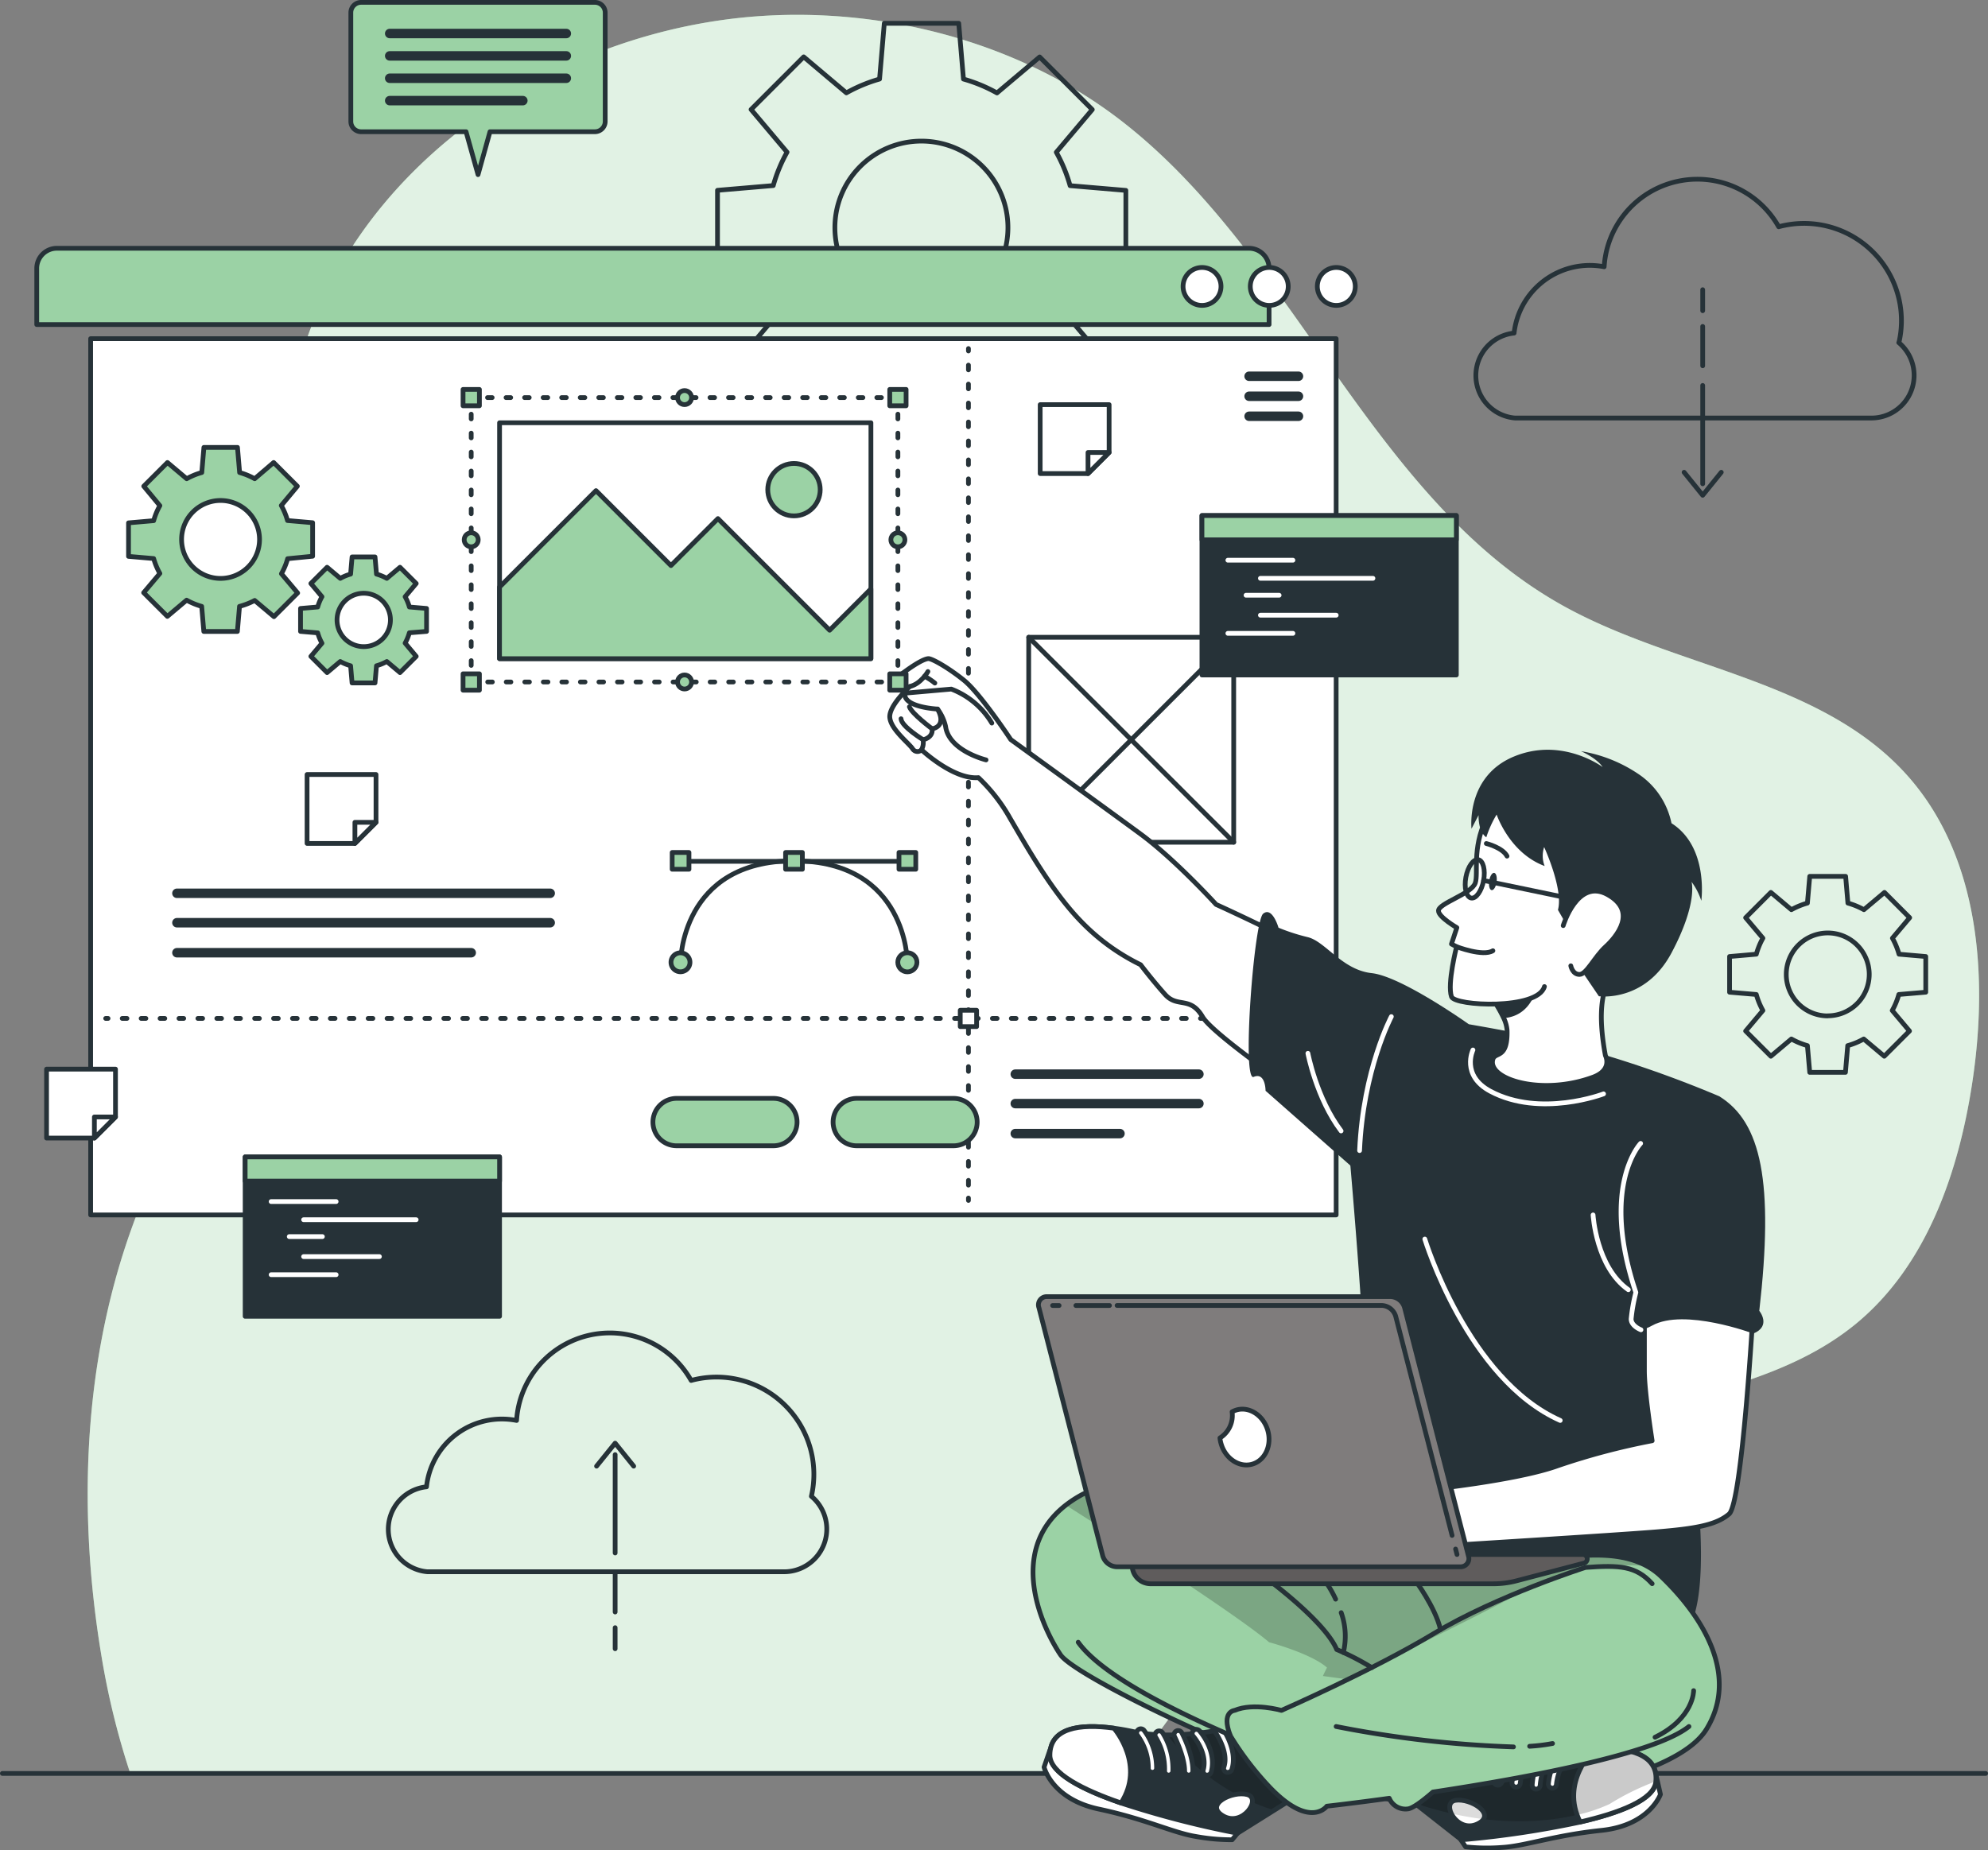 <svg id="Layer_1" data-name="Layer 1" xmlns="http://www.w3.org/2000/svg" xmlns:xlink="http://www.w3.org/1999/xlink" viewBox="0 0 419.32 390.36"><rect x="0" y="0" width="419.32" height="390.36" fill="#808080" stroke="none"/><defs><style>.cls-1,.cls-4{fill:#9bd2a5;}.cls-1,.cls-2,.cls-20,.cls-21,.cls-22,.cls-23,.cls-3,.cls-6,.cls-7,.cls-8,.cls-9{stroke:#263238;}.cls-1,.cls-10,.cls-2,.cls-20,.cls-21,.cls-22,.cls-23,.cls-3,.cls-6,.cls-7,.cls-8,.cls-9{stroke-linecap:round;stroke-linejoin:round;}.cls-11,.cls-2{fill:#263238;}.cls-15,.cls-3,.cls-5{fill:#fff;}.cls-5{opacity:0.7;}.cls-10,.cls-22,.cls-23,.cls-6,.cls-7,.cls-8,.cls-9{fill:none;}.cls-7{stroke-width:2px;}.cls-8{stroke-dasharray:1 3;}.cls-9{stroke-dasharray:1 2.99;}.cls-10{stroke:#fff;}.cls-12{clip-path:url(#clip-path);}.cls-13,.cls-17{fill-opacity:0.7;}.cls-13{opacity:0.3;}.cls-14{clip-path:url(#clip-path-2);}.cls-16{clip-path:url(#clip-path-3);}.cls-17{opacity:0.2;}.cls-18{clip-path:url(#clip-path-4);}.cls-19{clip-path:url(#clip-path-5);}.cls-20{fill:#5f5c5c;}.cls-21{fill:#7f7c7c;}.cls-22{stroke-dasharray:0.98 2.93;}.cls-23{stroke-dasharray:1 3;}</style><clipPath id="clip-path" transform="translate(-88.28 -225.32)"><path class="cls-1" d="M448.2,590.16c-6.77,11-41.12,16.21-59.87,15.72s-72.7-26-76.36-31.44c-3.39-5-11.72-21.57,1.12-31.58a24.88,24.88,0,0,1,3.46-2.24c8.79-4.76,67.25,10.25,67.25,10.25s3.62-2.29,4.95-2.12c4.08.52,7,3.82,15.24,6.17,5.77,1.65,21.52-4.69,31.58.76a13.88,13.88,0,0,1,3.06,2.22C448,566.88,455,579.13,448.2,590.16Z"/></clipPath><clipPath id="clip-path-2" transform="translate(-88.28 -225.32)"><path class="cls-2" d="M379,599.72l17.51,13.75a201.83,201.83,0,0,0,25.12-3.75h0c8.3-1.92,15.55-4.68,15.95-8.46.61-5.74-5.53-7.31-12.82-7.09-1.37,0-2.76.14-4.17.29-11.68,1.25-26.51-5.2-26.51-5.2Z"/></clipPath><clipPath id="clip-path-3" transform="translate(-88.28 -225.32)"><path class="cls-3" d="M395.28,605.14c-3.16.52.31,7,4.59,5S398.43,604.63,395.28,605.14Z"/></clipPath><clipPath id="clip-path-4" transform="translate(-88.28 -225.32)"><path class="cls-3" d="M421.58,609.71c8.3-1.92,15.55-4.68,15.95-8.46.61-5.74-5.53-7.31-12.82-7.09C424.39,594.47,417.32,601.31,421.58,609.71Z"/></clipPath><clipPath id="clip-path-5" transform="translate(-88.28 -225.32)"><path class="cls-2" d="M368.18,600.25l-18.87,11.83a199.22,199.22,0,0,1-24.58-6.37h0c-8.06-2.78-15-6.28-15-10.08,0-5.77,6.26-6.69,13.49-5.7,1.36.17,2.74.42,4.12.72,11.48,2.47,26.91-2.39,26.91-2.39Z"/></clipPath></defs><title>developer</title><path class="cls-4" d="M115.76,599.47H327q1.29-2.06,2.59-4.06c22.73-34.58,59.1-59.24,98.83-70.8,17.8-5.19,37.08-8.27,51.39-20.06,14.71-12.14,21.47-31.5,24.4-50.35,3.54-22.82,1.63-48.4-13.86-65.53-18.2-20.12-48.67-22.37-72.38-35.56-40.79-22.7-56.6-74.39-93.71-102.71-23.43-17.88-55.09-24.81-83.4-20.89-40.19,5.56-78,32.5-89.36,72A99.79,99.79,0,0,0,148,336.88c1.82,23.55,6.88,47.4,2.1,70.53-5.26,25.5-21.85,47-31.76,71.09-12.34,30-14,63.61-8.76,95.58A163.92,163.92,0,0,0,115.76,599.47Z" transform="translate(-88.28 -225.32)"/><path class="cls-5" d="M115.76,599.47H327q1.29-2.06,2.59-4.06c22.73-34.58,59.1-59.24,98.83-70.8,17.8-5.19,37.08-8.27,51.39-20.06,14.71-12.14,21.47-31.5,24.4-50.35,3.54-22.82,1.63-48.4-13.86-65.53-18.2-20.12-48.67-22.37-72.38-35.56-40.79-22.7-56.6-74.39-93.71-102.71-23.43-17.88-55.09-24.81-83.4-20.89-40.19,5.56-78,32.5-89.36,72A99.79,99.79,0,0,0,148,336.88c1.82,23.55,6.88,47.4,2.1,70.53-5.26,25.5-21.85,47-31.76,71.09-12.34,30-14,63.61-8.76,95.58A163.92,163.92,0,0,0,115.76,599.47Z" transform="translate(-88.28 -225.32)"/><line class="cls-6" x1="0.5" y1="374.15" x2="418.82" y2="374.15"/><path class="cls-6" d="M325.75,281.19v-15.7l-11.76-1a32.31,32.31,0,0,0-2.91-7.05l7.59-9-11.1-11.1-9,7.59A32.6,32.6,0,0,0,291.5,242l-1-11.76h-15.7l-1,11.76a32.6,32.6,0,0,0-7,2.91l-9-7.59-11.1,11.1,7.59,9a32.31,32.31,0,0,0-2.91,7.05l-11.76,1v15.7l11.76,1a32,32,0,0,0,2.91,7l-7.59,9,11.1,11.1,9-7.6a32.11,32.11,0,0,0,7,2.91l1,11.76h15.7l1-11.76a32.11,32.11,0,0,0,7.05-2.91l9,7.6,11.1-11.1-7.59-9a32,32,0,0,0,2.91-7Zm-43.11,10.4a18.25,18.25,0,1,1,18.24-18.25A18.25,18.25,0,0,1,282.64,291.59Z" transform="translate(-88.28 -225.32)"/><path class="cls-6" d="M494.47,434.65v-7.53l-5.64-.49a15.41,15.41,0,0,0-1.39-3.38l3.64-4.32-5.32-5.33-4.33,3.64a15.92,15.92,0,0,0-3.38-1.39l-.48-5.64H470l-.49,5.64a15.92,15.92,0,0,0-3.38,1.39l-4.33-3.64-5.32,5.33,3.64,4.32a15.41,15.41,0,0,0-1.39,3.38l-5.64.49v7.53l5.64.48a15.21,15.21,0,0,0,1.39,3.38l-3.64,4.33,5.32,5.32,4.33-3.64a15.44,15.44,0,0,0,3.38,1.4l.49,5.64h7.53l.48-5.64a15.44,15.44,0,0,0,3.38-1.4l4.33,3.64,5.32-5.32-3.64-4.33a15.21,15.21,0,0,0,1.39-3.38Zm-20.67,5a8.75,8.75,0,1,1,8.75-8.75A8.75,8.75,0,0,1,473.8,439.63Z" transform="translate(-88.28 -225.32)"/><path class="cls-6" d="M488.81,297.6a20.07,20.07,0,0,0,.53-4.62,20.54,20.54,0,0,0-25.89-19.82,19.69,19.69,0,0,0-36.81,8.44,16.27,16.27,0,0,0-3-.29,16.09,16.09,0,0,0-16,14.28,9,9,0,0,0,.19,17.92h75.29a9,9,0,0,0,5.66-15.91Z" transform="translate(-88.28 -225.32)"/><line class="cls-6" x1="359.14" y1="81.32" x2="359.14" y2="102.07"/><line class="cls-6" x1="359.14" y1="68.87" x2="359.14" y2="77.17"/><line class="cls-6" x1="359.14" y1="61.12" x2="359.14" y2="65.55"/><polyline class="cls-6" points="355.22 99.64 359.14 104.49 363.06 99.64"/><path class="cls-6" d="M259.42,541a20.53,20.53,0,0,0-25.36-24.44A19.7,19.7,0,0,0,197.24,525a16,16,0,0,0-19,14,9,9,0,0,0,.2,17.92h75.29A9,9,0,0,0,259.42,541Z" transform="translate(-88.28 -225.32)"/><line class="cls-6" x1="129.75" y1="327.64" x2="129.75" y2="306.89"/><line class="cls-6" x1="129.75" y1="340.09" x2="129.75" y2="331.79"/><line class="cls-6" x1="129.75" y1="347.84" x2="129.75" y2="343.4"/><polyline class="cls-6" points="133.66 309.32 129.75 304.47 125.83 309.32"/><path class="cls-1" d="M12,52.38H263.44a4.24,4.24,0,0,1,4.24,4.24V68.47a0,0,0,0,1,0,0H7.75a0,0,0,0,1,0,0V56.62A4.24,4.24,0,0,1,12,52.38Z"/><rect class="cls-3" x="19.12" y="71.45" width="262.71" height="184.87"/><path class="cls-3" d="M374.14,285.75a4,4,0,1,1-4-4A4,4,0,0,1,374.14,285.75Z" transform="translate(-88.28 -225.32)"/><path class="cls-3" d="M360,285.75a4,4,0,1,1-4-4A4,4,0,0,1,360,285.75Z" transform="translate(-88.28 -225.32)"/><path class="cls-3" d="M345.82,285.75a4,4,0,1,1-4-4A4,4,0,0,1,345.82,285.75Z" transform="translate(-88.28 -225.32)"/><line class="cls-7" x1="273.88" y1="79.38" x2="263.47" y2="79.38"/><line class="cls-7" x1="273.88" y1="83.6" x2="263.47" y2="83.6"/><line class="cls-7" x1="273.88" y1="87.82" x2="263.47" y2="87.82"/><line class="cls-7" x1="37.32" y1="188.46" x2="116.05" y2="188.46"/><line class="cls-7" x1="37.32" y1="194.67" x2="116.05" y2="194.67"/><line class="cls-7" x1="37.32" y1="201" x2="99.39" y2="201"/><line class="cls-6" x1="204.27" y1="73.54" x2="204.27" y2="74.04"/><line class="cls-8" x1="204.27" y1="77.03" x2="204.27" y2="251.26"/><line class="cls-6" x1="204.27" y1="252.76" x2="204.27" y2="253.26"/><line class="cls-6" x1="22.29" y1="214.86" x2="22.79" y2="214.86"/><line class="cls-9" x1="25.78" y1="214.86" x2="275.82" y2="214.86"/><line class="cls-6" x1="277.31" y1="214.86" x2="277.81" y2="214.86"/><rect class="cls-3" x="202.54" y="213.14" width="3.45" height="3.45"/><path class="cls-1" d="M213.76,225.82H164.45a2.17,2.17,0,0,0-2.17,2.17v22.95a2.17,2.17,0,0,0,2.17,2.17h22.13l2.53,9.05,2.52-9.05h22.13a2.17,2.17,0,0,0,2.17-2.17V228A2.17,2.17,0,0,0,213.76,225.82Z" transform="translate(-88.28 -225.32)"/><line class="cls-7" x1="82.2" y1="7.07" x2="119.45" y2="7.07"/><line class="cls-7" x1="82.2" y1="11.79" x2="119.45" y2="11.79"/><line class="cls-7" x1="82.2" y1="16.51" x2="119.45" y2="16.51"/><line class="cls-7" x1="82.2" y1="21.23" x2="110.28" y2="21.23"/><rect class="cls-2" x="51.71" y="244.08" width="53.66" height="33.63"/><rect class="cls-1" x="51.71" y="244.08" width="53.66" height="5.11"/><line class="cls-10" x1="57.19" y1="253.5" x2="70.9" y2="253.5"/><line class="cls-10" x1="64.04" y1="257.33" x2="87.78" y2="257.33"/><line class="cls-10" x1="61.01" y1="260.89" x2="68" y2="260.89"/><line class="cls-10" x1="64.04" y1="265.11" x2="80.03" y2="265.11"/><line class="cls-10" x1="57.19" y1="268.93" x2="70.9" y2="268.93"/><line class="cls-6" x1="190.5" y1="181.72" x2="144.43" y2="181.72"/><path class="cls-6" d="M279.66,428.34s0-21.4-23.92-21.4-23.91,21.4-23.91,21.4" transform="translate(-88.28 -225.32)"/><circle class="cls-1" cx="191.39" cy="203.02" r="2.02"/><path class="cls-1" d="M229.81,428.34a2,2,0,1,1,2,2A2,2,0,0,1,229.81,428.34Z" transform="translate(-88.28 -225.32)"/><rect class="cls-1" x="277.89" y="405.16" width="3.54" height="3.54" transform="translate(471.05 588.55) rotate(180)"/><rect class="cls-1" x="253.97" y="405.16" width="3.54" height="3.54" transform="translate(423.21 588.55) rotate(180)"/><rect class="cls-1" x="230.05" y="405.16" width="3.54" height="3.54" transform="translate(375.37 588.55) rotate(180)"/><path class="cls-1" d="M154.22,342.67V335.6l-5.3-.46a14,14,0,0,0-1.31-3.17L151,327.9l-5-5L142,326.32a14.78,14.78,0,0,0-3.18-1.31l-.45-5.3h-7.08l-.45,5.3a14.58,14.58,0,0,0-3.18,1.31l-4.06-3.42-5,5L122,332a14,14,0,0,0-1.31,3.17l-5.3.46v7.07l5.3.46A14.22,14.22,0,0,0,122,346.3l-3.42,4.06,5,5,4.06-3.42a15.09,15.09,0,0,0,3.18,1.31l.45,5.29h7.08l.45-5.29A15.31,15.31,0,0,0,142,352l4.06,3.42,5-5-3.42-4.06a14.22,14.22,0,0,0,1.31-3.17Zm-19.42,4.68a8.22,8.22,0,1,1,8.22-8.22A8.22,8.22,0,0,1,134.8,347.35Z" transform="translate(-88.28 -225.32)"/><path class="cls-1" d="M178.25,358.53v-4.84l-3.62-.31a9.92,9.92,0,0,0-.9-2.17l2.34-2.79L172.65,345l-2.78,2.34a10.21,10.21,0,0,0-2.18-.9l-.31-3.62h-4.84l-.31,3.62a9.92,9.92,0,0,0-2.17.9L157.27,345l-3.42,3.42,2.34,2.79a9.92,9.92,0,0,0-.9,2.17l-3.62.31v4.84l3.62.31a10.21,10.21,0,0,0,.9,2.18l-2.34,2.78,3.42,3.42,2.78-2.34a10.21,10.21,0,0,0,2.18.9l.31,3.62h4.84l.31-3.62a10.21,10.21,0,0,0,2.18-.9l2.78,2.34,3.42-3.42L173.73,361a10.21,10.21,0,0,0,.9-2.18ZM165,361.74a5.63,5.63,0,1,1,5.63-5.63A5.62,5.62,0,0,1,165,361.74Z" transform="translate(-88.28 -225.32)"/><line class="cls-7" x1="214.15" y1="226.62" x2="252.88" y2="226.62"/><line class="cls-7" x1="214.15" y1="232.83" x2="252.88" y2="232.83"/><line class="cls-7" x1="214.15" y1="239.16" x2="236.23" y2="239.16"/><path class="cls-1" d="M251.4,467.05H231a5,5,0,0,1-5-5h0a5,5,0,0,1,5-5H251.4a5,5,0,0,1,5,5h0A5,5,0,0,1,251.4,467.05Z" transform="translate(-88.28 -225.32)"/><path class="cls-1" d="M289.39,467.05H269a5,5,0,0,1-5-5h0a5,5,0,0,1,5-5h20.39a5,5,0,0,1,5,5h0A5,5,0,0,1,289.39,467.05Z" transform="translate(-88.28 -225.32)"/><rect class="cls-3" x="216.98" y="134.45" width="43.24" height="43.24"/><line class="cls-3" x1="216.98" y1="134.45" x2="260.22" y2="177.69"/><line class="cls-3" x1="260.22" y1="134.45" x2="216.98" y2="177.69"/><rect class="cls-2" x="253.52" y="108.77" width="53.66" height="33.63"/><rect class="cls-1" x="253.52" y="108.77" width="53.66" height="5.11"/><line class="cls-10" x1="258.99" y1="118.19" x2="272.71" y2="118.19"/><line class="cls-10" x1="265.85" y1="122.01" x2="289.59" y2="122.01"/><line class="cls-10" x1="262.82" y1="125.58" x2="269.8" y2="125.58"/><line class="cls-10" x1="265.85" y1="129.79" x2="281.84" y2="129.79"/><line class="cls-10" x1="258.99" y1="133.62" x2="272.71" y2="133.62"/><polygon class="cls-3" points="233.94 85.37 233.94 95.46 229.49 99.91 219.4 99.91 219.4 85.37 233.94 85.37"/><polygon class="cls-3" points="233.94 95.46 229.49 99.91 229.49 95.46 233.94 95.46"/><polygon class="cls-3" points="79.31 163.4 79.31 173.49 74.86 177.94 64.77 177.94 64.77 163.4 79.31 163.4"/><polygon class="cls-3" points="79.31 173.49 74.86 177.94 74.86 173.49 79.31 173.49"/><polygon class="cls-3" points="24.36 225.56 24.36 235.65 19.91 240.1 9.82 240.1 9.82 225.56 24.36 225.56"/><polygon class="cls-3" points="24.36 235.65 19.91 240.1 19.91 235.65 24.36 235.65"/><path class="cls-3" d="M294.65,389.38c-5.28.45-12-5.87-12-5.87a1.19,1.19,0,0,1-1.89-.24c-.86-1.24-4.59-4.1-4.8-6.59s4.2-6.5,4.2-6.5c-3.4.93-3.76-1.06-3.76-1.06s5.71-4.72,7.71-4.85c.78,0,4.19,1.91,7.48,4.56,3.44,2.76,9.89,12.52,9.89,12.52s21.86,15.86,27.38,19.93c7.29,5.36,15.93,14.86,15.93,14.86s29,13.08,37,20.27L370.94,462s-26.37-17.67-29-22.15-5.28-1.79-7.91-4.72-5.17-6.28-5.17-6.28a44.58,44.58,0,0,1-12.55-9.12c-6.17-6.33-11.6-16-15-21.81A36,36,0,0,0,294.65,389.38Z" transform="translate(-88.28 -225.32)"/><path class="cls-3" d="M296.26,385.64s-7.86-1.91-8.54-7.1a9.72,9.72,0,0,0-1.69-3.63s-7.35-.36-6.88-3.35l9.79-.86a17.06,17.06,0,0,1,8.54,7.17" transform="translate(-88.28 -225.32)"/><path class="cls-6" d="M282.64,383.51a3.14,3.14,0,0,0,.33-2.12s2.16-.39,1.92-2.31c0,0,3.21-.39,1.14-4.17" transform="translate(-88.28 -225.32)"/><path class="cls-6" d="M284.89,379.08s-4.3-3.19-4.79-4.64" transform="translate(-88.28 -225.32)"/><path class="cls-6" d="M283,381.39s-4.59-2.79-4.67-4.43" transform="translate(-88.28 -225.32)"/><path class="cls-6" d="M284,367s-1.46,2.62-3.87,3.17" transform="translate(-88.28 -225.32)"/><path class="cls-6" d="M283.3,368a13,13,0,0,1,2.16,1.43" transform="translate(-88.28 -225.32)"/><path class="cls-11" d="M450.9,456.6A235.83,235.83,0,0,0,416,444.94c-17.57-4.11-46-7.78-46-7.78s7.82,79.8,5.76,84.6-14.42,20.92-14.42,20.92,66.89,26.08,78.55,28.3,5.58-38.24,5.58-38.24S457.76,481.3,450.9,456.6Z" transform="translate(-88.28 -225.32)"/><path class="cls-3" d="M426.9,448s1.59,3-2.59,4.57c-10.83,4-22.37.47-21.14-3.77.47-1.62,3.15,0,3-6.05a7.37,7.37,0,0,0-.73-2.66,27.47,27.47,0,0,0-2.75-4.61,57.26,57.26,0,0,0-3.71-4.63s17.19-11,29.94,0C428.9,430.88,424.16,433.28,426.9,448Z" transform="translate(-88.28 -225.32)"/><path class="cls-4" d="M448.2,590.16c-6.77,11-41.12,16.21-59.87,15.72s-72.7-26-76.36-31.44c-3.39-5-11.72-21.57,1.12-31.58a24.88,24.88,0,0,1,3.46-2.24c8.79-4.76,67.25,10.25,67.25,10.25s3.62-2.29,4.95-2.12c4.08.52,7,3.82,15.24,6.17,5.77,1.65,21.52-4.69,31.58.76a13.88,13.88,0,0,1,3.06,2.22C448,566.88,455,579.13,448.2,590.16Z" transform="translate(-88.28 -225.32)"/><g class="cls-12"><path class="cls-13" d="M435.57,555.68c-10.31-.69-19.5,1.47-25.92,5.26-7.61,4.5-43.55,21.81-43.55,21.81.08-1.86,2.08-5.61,2.08-5.61-3.38-3-12.22-5.35-12.22-5.35-6.85-5.85-34-23.3-42.87-28.93a24.88,24.88,0,0,1,3.46-2.24c8.79-4.76,67.25,10.25,67.25,10.25s3.62-2.29,4.95-2.12c4.08.52,7,3.82,15.24,6.17C409.76,556.57,425.51,550.23,435.57,555.68Z" transform="translate(-88.28 -225.32)"/></g><path class="cls-6" d="M448.2,590.16c-6.77,11-41.12,16.21-59.87,15.72s-72.7-26-76.36-31.44c-3.39-5-11.72-21.57,1.12-31.58a24.88,24.88,0,0,1,3.46-2.24c8.79-4.76,67.25,10.25,67.25,10.25s3.62-2.29,4.95-2.12c4.08.52,7,3.82,15.24,6.17,5.77,1.65,21.52-4.69,31.58.76a13.88,13.88,0,0,1,3.06,2.22C448,566.88,455,579.13,448.2,590.16Z" transform="translate(-88.28 -225.32)"/><path class="cls-3" d="M437.65,600.12l.86,3.77s-2.29,6.53-12.41,7.59-16.09,3.31-21,3.6a41.93,41.93,0,0,1-7.69-.12l-1-1.49Z" transform="translate(-88.28 -225.32)"/><path class="cls-11" d="M379,599.72l17.51,13.75a201.83,201.83,0,0,0,25.12-3.75h0c8.3-1.92,15.55-4.68,15.95-8.46.61-5.74-5.53-7.31-12.82-7.09-1.37,0-2.76.14-4.17.29-11.68,1.25-26.51-5.2-26.51-5.2Z" transform="translate(-88.28 -225.32)"/><g class="cls-14"><path class="cls-13" d="M437.54,601.13a53.84,53.84,0,0,0-9.75,4.79s-16.27,8.37-41.27-.25l-7.58-5.95L394,589.25s14.83,6.45,26.51,5.19c1.41-.14,2.8-.25,4.17-.27C431.94,593.94,438,595.48,437.54,601.13Z" transform="translate(-88.28 -225.32)"/></g><path class="cls-6" d="M379,599.72l17.51,13.75a201.83,201.83,0,0,0,25.12-3.75h0c8.3-1.92,15.55-4.68,15.95-8.46.61-5.74-5.53-7.31-12.82-7.09-1.37,0-2.76.14-4.17.29-11.68,1.25-26.51-5.2-26.51-5.2Z" transform="translate(-88.28 -225.32)"/><path class="cls-15" d="M395.28,605.14c-3.16.52.31,7,4.59,5S398.43,604.63,395.28,605.14Z" transform="translate(-88.28 -225.32)"/><g class="cls-16"><path class="cls-17" d="M401.2,609.11a66.77,66.77,0,0,1-6.8-1.19c-.61-1.26-.47-2.56.88-2.78C397.93,604.71,402.38,607.15,401.2,609.11Z" transform="translate(-88.28 -225.32)"/></g><path class="cls-6" d="M395.28,605.14c-3.16.52.31,7,4.59,5S398.43,604.63,395.28,605.14Z" transform="translate(-88.28 -225.32)"/><path class="cls-15" d="M421.58,609.71c8.3-1.92,15.55-4.68,15.95-8.46.61-5.74-5.53-7.31-12.82-7.09C424.39,594.47,417.32,601.31,421.58,609.71Z" transform="translate(-88.28 -225.32)"/><g class="cls-18"><path class="cls-13" d="M437.54,601.13a53.84,53.84,0,0,0-9.75,4.79,32.78,32.78,0,0,1-6.85,2.29c-2.8-7.7,3.46-13.76,3.77-14C431.94,593.94,438,595.48,437.54,601.13Z" transform="translate(-88.28 -225.32)"/></g><path class="cls-6" d="M421.58,609.71c8.3-1.92,15.55-4.68,15.95-8.46.61-5.74-5.53-7.31-12.82-7.09C424.39,594.47,417.32,601.31,421.58,609.71Z" transform="translate(-88.28 -225.32)"/><path class="cls-3" d="M415.66,602.58h0a.87.87,0,0,0,.91-.82,11.71,11.71,0,0,1,3-6.6.86.86,0,0,0,0-1.22.87.87,0,0,0-1.22,0,13.23,13.23,0,0,0-3.47,7.71A.88.88,0,0,0,415.66,602.58Z" transform="translate(-88.28 -225.32)"/><path class="cls-3" d="M412.19,602.78h.08a.87.87,0,0,0,.88-.85,12.86,12.86,0,0,1,2.65-6.85.87.87,0,0,0-1.34-1.1,14.34,14.34,0,0,0-3,7.92A.85.85,0,0,0,412.19,602.78Z" transform="translate(-88.28 -225.32)"/><path class="cls-3" d="M408,602.35h0a.88.88,0,0,0,.94-.79c.26-3,2.85-6.92,2.87-7a.86.86,0,0,0-.23-1.2.88.88,0,0,0-1.21.23c-.11.18-2.85,4.29-3.16,7.78A.87.87,0,0,0,408,602.35Z" transform="translate(-88.28 -225.32)"/><path class="cls-3" d="M404.12,601.93a1,1,0,0,0,.24,0,.87.87,0,0,0,.71-1c-.62-3.68,2.8-6.84,2.84-6.87a.87.87,0,0,0-1.17-1.29c-.17.16-4.16,3.82-3.38,8.44A.85.85,0,0,0,404.12,601.93Z" transform="translate(-88.28 -225.32)"/><path class="cls-3" d="M399.86,600.91a1,1,0,0,0,.29,0,.88.88,0,0,0,.65-1c-.76-3.28,2.48-7,2.51-7a.87.87,0,0,0-.07-1.22.88.88,0,0,0-1.23.07c-.15.18-3.86,4.41-2.9,8.57A.86.86,0,0,0,399.86,600.91Z" transform="translate(-88.28 -225.32)"/><path class="cls-3" d="M309.76,594.48l-1.26,3.66s1.6,6.73,11.55,8.85,15.66,5,20.46,5.78a41.9,41.9,0,0,0,7.66.69l1.14-1.37Z" transform="translate(-88.28 -225.32)"/><path class="cls-11" d="M368.18,600.25l-18.87,11.83a199.22,199.22,0,0,1-24.58-6.37h0c-8.06-2.78-15-6.28-15-10.08,0-5.77,6.26-6.69,13.49-5.7,1.36.17,2.74.42,4.12.72,11.48,2.47,26.91-2.39,26.91-2.39Z" transform="translate(-88.28 -225.32)"/><g class="cls-19"><path class="cls-13" d="M368.18,600.25l-11.1,7a44.66,44.66,0,0,1-22.53-15.87,74.62,74.62,0,0,0,19.73-3.09Z" transform="translate(-88.28 -225.32)"/></g><path class="cls-6" d="M368.18,600.25l-18.87,11.83a199.22,199.22,0,0,1-24.58-6.37h0c-8.06-2.78-15-6.28-15-10.08,0-5.77,6.26-6.69,13.49-5.7,1.36.17,2.74.42,4.12.72,11.48,2.47,26.91-2.39,26.91-2.39Z" transform="translate(-88.28 -225.32)"/><path class="cls-3" d="M324.73,605.7c-8.06-2.78-15-6.28-15-10.08,0-5.77,6.26-6.69,13.49-5.7C323.54,590.26,329.85,597.8,324.73,605.7Z" transform="translate(-88.28 -225.32)"/><path class="cls-3" d="M331.36,599.23h-.05a.86.86,0,0,1-.81-.91,11.72,11.72,0,0,0-2.28-6.87.87.87,0,0,1,.16-1.22.86.86,0,0,1,1.21.16,13.31,13.31,0,0,1,2.64,8A.87.87,0,0,1,331.36,599.23Z" transform="translate(-88.28 -225.32)"/><path class="cls-3" d="M334.79,599.81h-.07a.86.86,0,0,1-.79-.93,12.88,12.88,0,0,0-1.92-7.1.87.87,0,0,1,1.45-.95,14.45,14.45,0,0,1,2.2,8.19A.88.88,0,0,1,334.79,599.81Z" transform="translate(-88.28 -225.32)"/><path class="cls-3" d="M339,599.81h0a.87.87,0,0,1-.85-.89c0-3-2.11-7.18-2.13-7.22a.87.87,0,0,1,.36-1.17.86.86,0,0,1,1.17.36c.1.18,2.4,4.57,2.33,8.06A.86.86,0,0,1,339,599.81Z" transform="translate(-88.28 -225.32)"/><path class="cls-3" d="M342.91,599.81a.59.59,0,0,1-.23,0,.87.87,0,0,1-.61-1.06c1-3.6-2.07-7.1-2.1-7.13a.86.86,0,0,1,.07-1.22.87.87,0,0,1,1.22.06c.16.17,3.74,4.23,2.48,8.75A.86.86,0,0,1,342.91,599.81Z" transform="translate(-88.28 -225.32)"/><path class="cls-3" d="M347.25,599.23a.9.9,0,0,1-.28,0,.88.88,0,0,1-.54-1.1c1.1-3.19-1.73-7.22-1.76-7.26a.87.87,0,0,1,.2-1.21.88.88,0,0,1,1.21.2c.14.2,3.38,4.79,2,8.83A.86.86,0,0,1,347.25,599.23Z" transform="translate(-88.28 -225.32)"/><path class="cls-3" d="M351.37,603.93c3.08.84-1,6.9-5.1,4.5S348.28,603.08,351.37,603.93Z" transform="translate(-88.28 -225.32)"/><path class="cls-1" d="M315.7,571.79c4.64,6.49,18.36,13.66,32,19.57a64.88,64.88,0,0,0,8.58,11.21c8.42,8.66,11.86,3.81,11.86,3.81s5.31-.59,13.17-1.67a3.71,3.71,0,0,0,4,2.23c1-.16,3-1.62,5.21-3.55,19.82-3,46.74-8,54-13.82" transform="translate(-88.28 -225.32)"/><path class="cls-6" d="M436.76,559.44c-3.43-3.77-6.86-3.94-14.06-3.43,0,0-18.79,6-31.89,13.89s-32.24,16.27-32.24,16.27-5.83-1.69-9.89,0c0,0-2.84.22-.94,5.19" transform="translate(-88.28 -225.32)"/><path class="cls-6" d="M445.51,582s.09,5.81-8.14,9.83" transform="translate(-88.28 -225.32)"/><path class="cls-6" d="M354.63,557.73s13,9.4,15.6,15.6a54,54,0,0,1,7.39,3.81" transform="translate(-88.28 -225.32)"/><path class="cls-6" d="M371.17,565.55a14.77,14.77,0,0,1,.46,8.4" transform="translate(-88.28 -225.32)"/><path class="cls-6" d="M368.18,559.44A23.85,23.85,0,0,1,370,562.7" transform="translate(-88.28 -225.32)"/><path class="cls-6" d="M386.69,558.59s4.35,5.81,5.43,10.53" transform="translate(-88.28 -225.32)"/><path class="cls-6" d="M410.92,593.74a37.47,37.47,0,0,0,4.83-.59" transform="translate(-88.28 -225.32)"/><path class="cls-6" d="M370.11,589.57a231.93,231.93,0,0,0,37.4,4.3" transform="translate(-88.28 -225.32)"/><path class="cls-3" d="M458.1,501.39s-2.35,41-5.11,43.35-7.15,3.09-15.42,3.77-44.85,2.94-44.85,2.94l-3.91-11.76s19.45-2,28.08-5.15a146.37,146.37,0,0,1,19.87-5.26s-1.63-10.31-1.63-14.74V493.65" transform="translate(-88.28 -225.32)"/><path class="cls-11" d="M450.9,456.6c8.92,5.49,11.55,18.18,8.46,45.27,0,0,2.63,3.2-1.26,4.8,0,0-14.56-5.44-21.34-1.69s-5-5.19-5-5.19-2.79-24.92,3.39-29.42" transform="translate(-88.28 -225.32)"/><path class="cls-10" d="M434.33,466.55s-8.58,8.92-1,31.44a36.48,36.48,0,0,0-1,5.6c0,1.5,2.07,2.28,2.07,2.28" transform="translate(-88.28 -225.32)"/><path class="cls-10" d="M424.3,481.64s.63,11,7.44,15.78" transform="translate(-88.28 -225.32)"/><path class="cls-10" d="M426.51,456.1s-13.29,5.09-23.87-.55c-6.26-3.34-3.68-8.71-3.68-8.71" transform="translate(-88.28 -225.32)"/><path class="cls-20" d="M330.94,559.46h72.33a19.31,19.31,0,0,0,4.85-.62l14.26-3.74a.93.93,0,0,0,.69-.9h0a.92.92,0,0,0-.92-.92H328a.93.93,0,0,0-.93.92v1.35A3.92,3.92,0,0,0,330.94,559.46Z" transform="translate(-88.28 -225.32)"/><path class="cls-21" d="M323.77,555.87h72.54a1.73,1.73,0,0,0,1.69-2.33l-13.46-52.33a3.18,3.18,0,0,0-2.89-2.33H309.11a1.73,1.73,0,0,0-1.69,2.33l13.45,52.33A3.2,3.2,0,0,0,323.77,555.87Z" transform="translate(-88.28 -225.32)"/><line class="cls-6" x1="223.39" y1="275.43" x2="222.02" y2="275.43"/><line class="cls-6" x1="234.02" y1="275.43" x2="226.93" y2="275.43"/><path class="cls-6" d="M394.56,549.25l-11.88-46.18a3.19,3.19,0,0,0-2.89-2.33H323.9" transform="translate(-88.28 -225.32)"/><line class="cls-6" x1="307.32" y1="327.96" x2="307.02" y2="326.81"/><path class="cls-3" d="M345.6,528.69a6.25,6.25,0,0,0,.25,1.26c.93,3.15,3.88,5.06,6.59,4.26s4.16-4,3.23-7.15-3.88-5.06-6.59-4.27a5,5,0,0,0-.92.39A5.58,5.58,0,0,1,345.6,528.69Z" transform="translate(-88.28 -225.32)"/><path class="cls-11" d="M377.62,430.63c-6.28-.69-9.71-6.65-13.48-7.59a42.09,42.09,0,0,1-6.19-2s-1.3-4.54-3.24-2.95-4.52,35.49-2,34.43,2.51,2.93,2.51,2.93L378.53,476l19.55-34.6S383.9,431.31,377.62,430.63Z" transform="translate(-88.28 -225.32)"/><polyline class="cls-6" points="99.39 84.38 99.39 83.88 99.89 83.88"/><line class="cls-22" x1="102.83" y1="83.88" x2="187.43" y2="83.88"/><polyline class="cls-6" points="188.89 83.88 189.39 83.88 189.39 84.38"/><line class="cls-23" x1="189.39" y1="87.38" x2="189.39" y2="141.88"/><polyline class="cls-6" points="189.39 143.38 189.39 143.88 188.89 143.88"/><line class="cls-22" x1="185.96" y1="143.88" x2="101.36" y2="143.88"/><polyline class="cls-6" points="99.89 143.88 99.39 143.88 99.39 143.38"/><line class="cls-23" x1="99.39" y1="140.38" x2="99.39" y2="85.88"/><circle class="cls-1" cx="144.39" cy="83.88" r="1.48"/><circle class="cls-1" cx="99.39" cy="113.88" r="1.48"/><circle class="cls-1" cx="144.39" cy="143.88" r="1.48"/><circle class="cls-1" cx="189.39" cy="113.88" r="1.48"/><rect class="cls-1" x="187.67" y="142.16" width="3.45" height="3.45"/><rect class="cls-1" x="187.67" y="82.16" width="3.45" height="3.45"/><rect class="cls-1" x="97.67" y="142.16" width="3.45" height="3.45"/><rect class="cls-1" x="97.67" y="82.16" width="3.45" height="3.45"/><rect class="cls-3" x="105.37" y="89.19" width="78.33" height="49.77"/><polygon class="cls-1" points="183.69 124.25 174.99 132.96 151.43 109.41 141.52 119.32 125.71 103.51 105.36 123.86 105.36 138.96 183.69 138.96 183.69 124.25"/><circle class="cls-1" cx="167.47" cy="103.31" r="5.53"/><path class="cls-10" d="M381.75,439.8s-5.95,11.16-6.7,28.26" transform="translate(-88.28 -225.32)"/><path class="cls-10" d="M364.15,447.54s1.79,9.49,7,16.38" transform="translate(-88.28 -225.32)"/><path class="cls-10" d="M388.81,486.73s9,29.56,28.56,38.27" transform="translate(-88.28 -225.32)"/><path class="cls-11" d="M412.47,433.22s-.85,6.45-7.05,6.9a27.47,27.47,0,0,0-2.75-4.61A86.58,86.58,0,0,1,412.47,433.22Z" transform="translate(-88.28 -225.32)"/><path class="cls-3" d="M425.68,433.68s10.37,1.26,14.71-12.65.93-24.41-16.24-29.47c-9.51-2.8-19-.54-22.46,6.66-2.94,6.17-1.55,11.3-2.23,13.37-.76,2.32-7.77,4.29-7.77,5.88,0,1.32,3.88,3.56,3.88,3.56l-1.14,3.45,1.08.57s-2,7.8-1.08,10.54c.67,2,18.23,2.84,19.61-2.13" transform="translate(-88.28 -225.32)"/><path class="cls-6" d="M401.78,403.28s3.43.85,4.37,2.66" transform="translate(-88.28 -225.32)"/><path class="cls-11" d="M402.38,411.18c-.14,1,.09,1.87.52,1.94s.91-.7,1.05-1.71-.08-1.88-.51-1.94S402.53,410.17,402.38,411.18Z" transform="translate(-88.28 -225.32)"/><path class="cls-6" d="M395.51,425.05s5.58,2.15,7.66.85" transform="translate(-88.28 -225.32)"/><path class="cls-6" d="M397.47,410.39c-.41,2.23.09,4.2,1.12,4.39s2.2-1.47,2.62-3.7-.09-4.2-1.12-4.39S397.89,408.15,397.47,410.39Z" transform="translate(-88.28 -225.32)"/><path class="cls-11" d="M440.84,399a16.51,16.51,0,0,0-6.51-10.06,30.48,30.48,0,0,0-12.58-5.14s3.32,1.44,4.57,3.35c0,0-8.57-6.44-18.74-2.21s-8.92,15.22-8.92,15.22l1.49-2.87s-.17,3.43,1.63,4.68a22.52,22.52,0,0,1,2.18-4.8s2.7,8.12,10.13,10.86a5.87,5.87,0,0,1-.11-4s4.11,8.92,2.91,13.26l1.32,2.29s4.73-4.8,8.57-.8c2.21,2.29-4.23,11-5.14,11l3.88,5.72s9.72,1.38,15.32-9.14,4.23-15,4.23-15a13.91,13.91,0,0,1,2.06,4S448.73,404,440.84,399Z" transform="translate(-88.28 -225.32)"/><path class="cls-3" d="M418,420.6s3-10.09,9.38-6.53,1.82,8.93-.46,11-4,5.83-5.49,5.83-1.83-1.82-1.83-1.82" transform="translate(-88.28 -225.32)"/><line class="cls-6" x1="312.93" y1="185.76" x2="330.73" y2="189.46"/></svg>